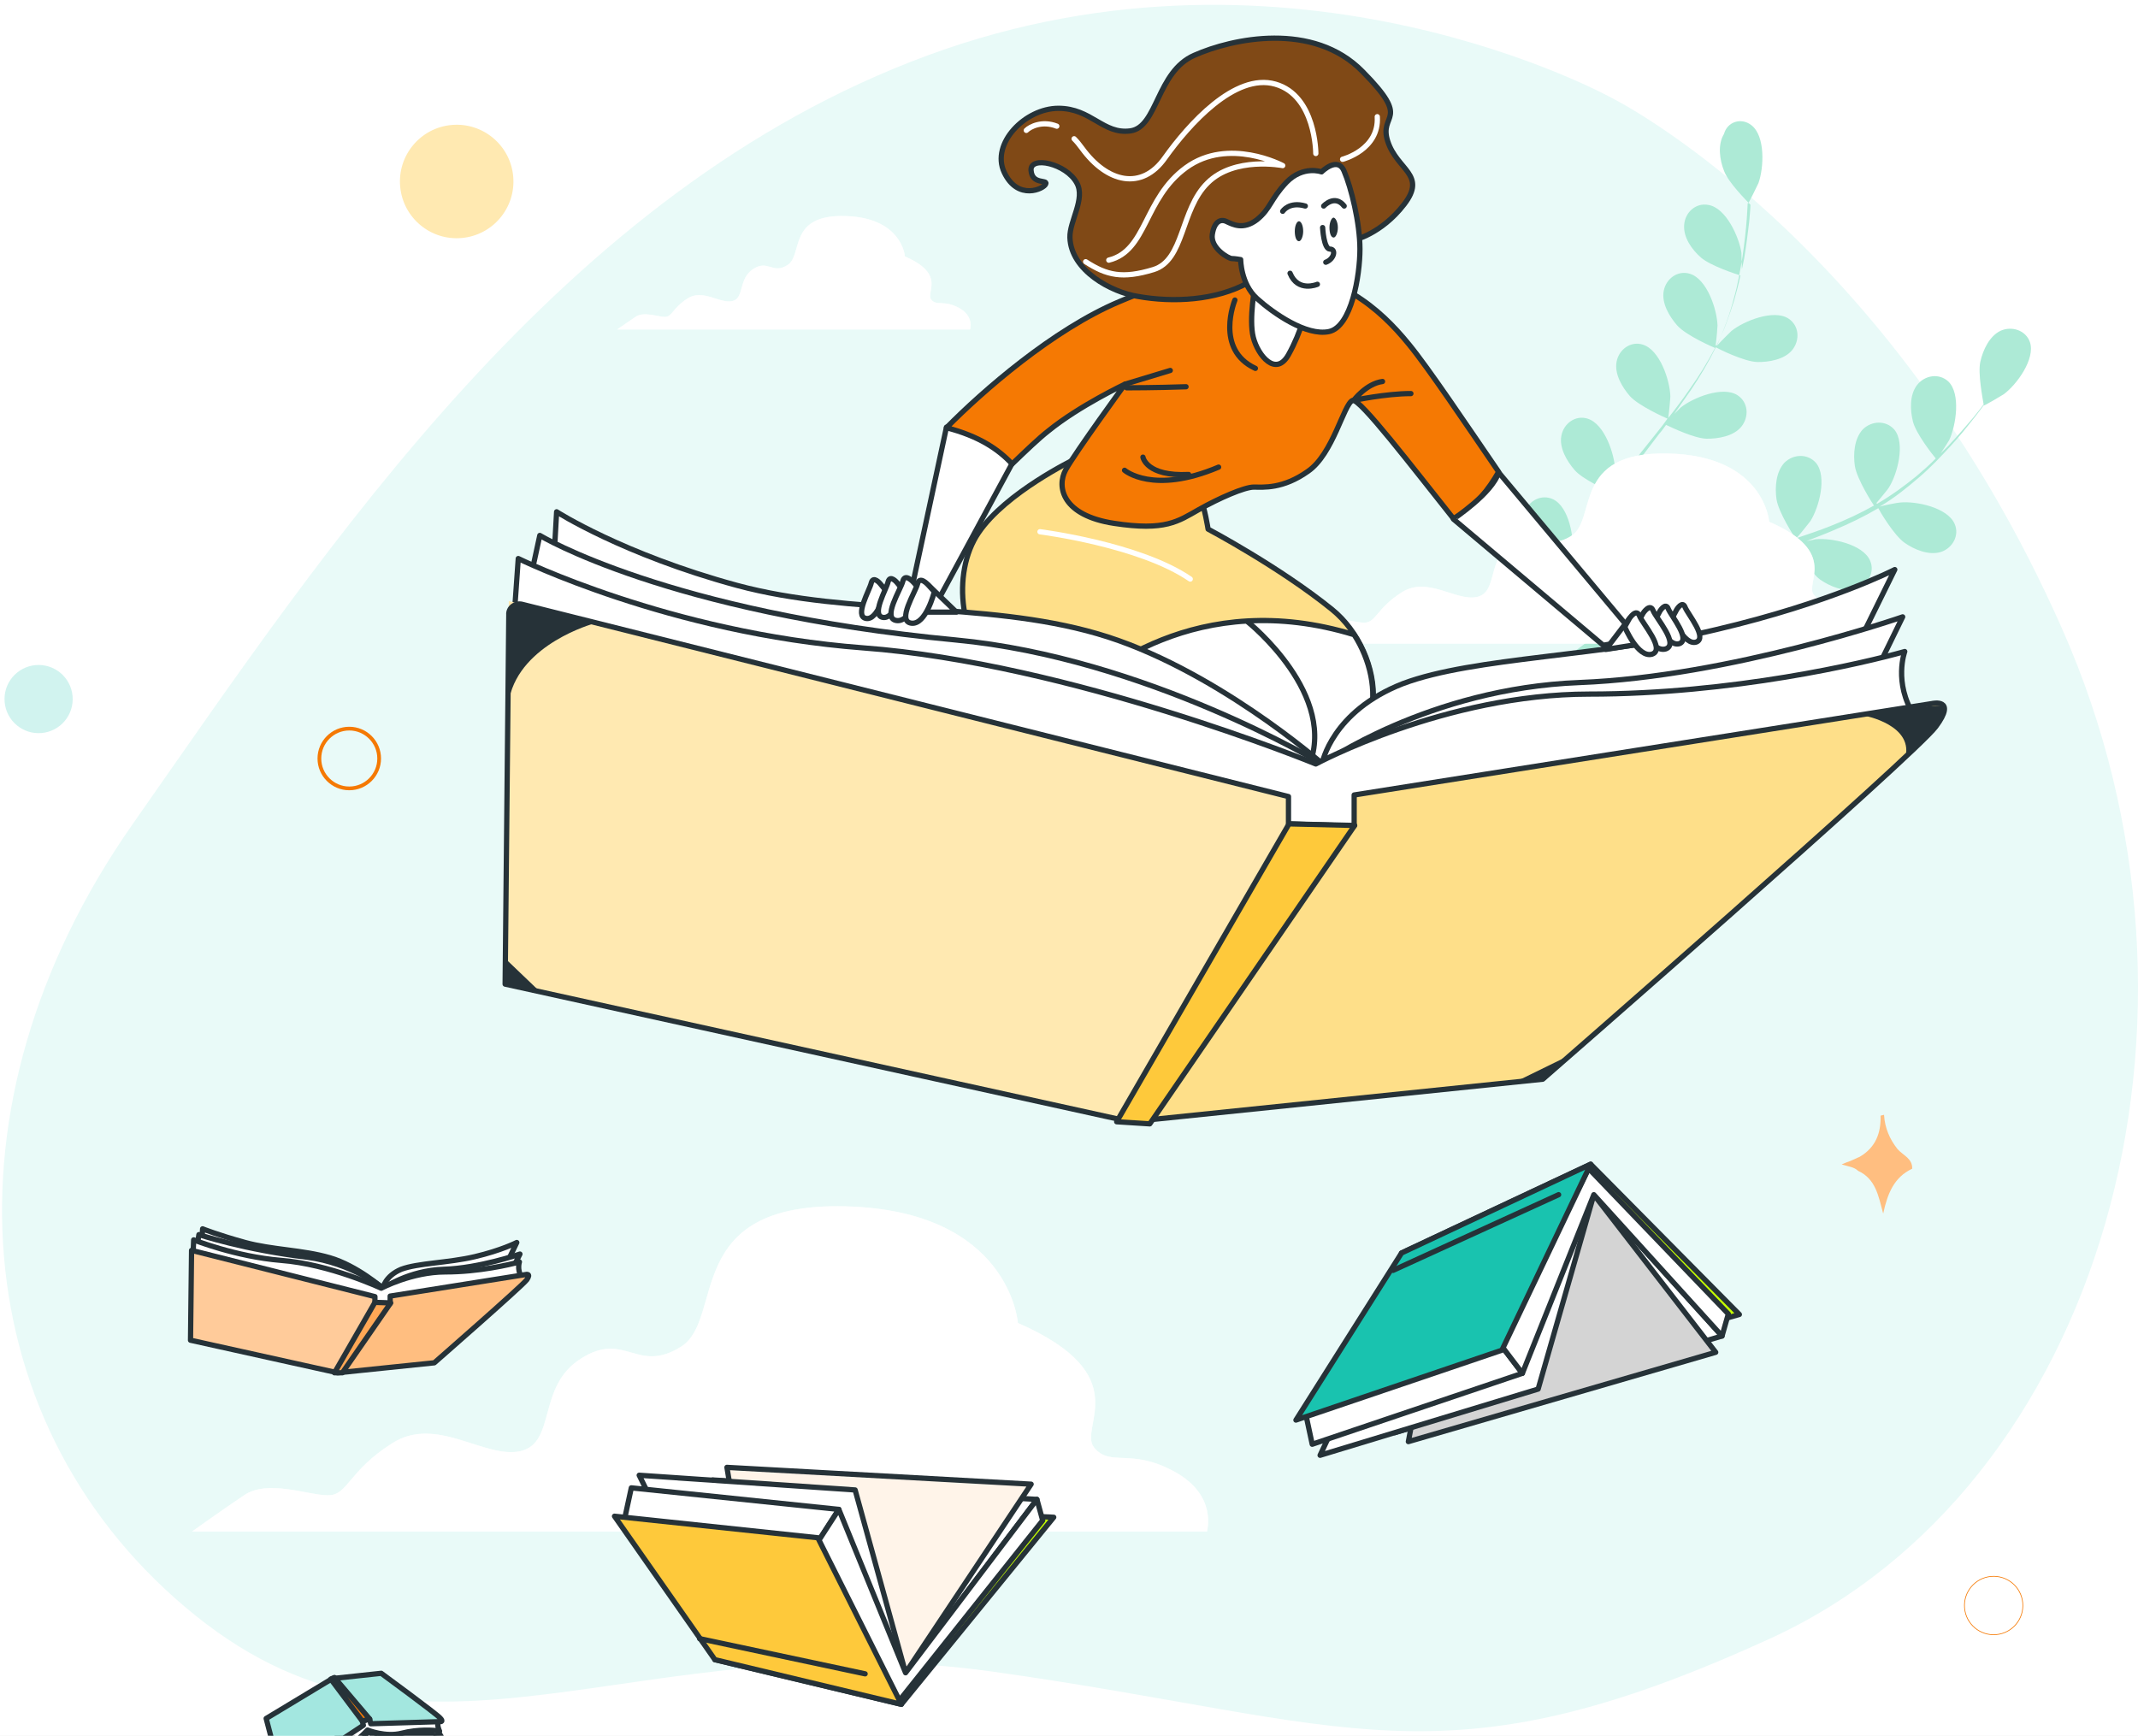 <svg xmlns="http://www.w3.org/2000/svg" width="303" height="246" fill="none" viewBox="0 0 303 246"><rect width="303" height="246" fill="#E5E5E5"/><g clip-path="url(#clip0)"><rect width="375" height="812" fill="#fff" transform="translate(-36 -183)"/><path fill="#D1F3EF" d="M283.319 153.873C269.482 171.39 254.372 182.51 249.559 178.72C244.746 174.919 252.065 157.643 265.893 140.116C279.73 122.599 299.653 115.27 299.653 115.27C299.653 115.27 297.156 136.356 283.319 153.873Z"/><path fill="#fff" d="M249.569 179.091C249.489 179.091 249.408 179.061 249.338 179.011C249.178 178.88 249.148 178.65 249.278 178.479L299.372 115.039C299.503 114.879 299.733 114.849 299.904 114.979C300.064 115.109 300.094 115.34 299.964 115.51L249.86 178.95C249.779 179.041 249.679 179.091 249.569 179.091Z"/><path fill="#fff" d="M282.577 137.279C282.407 137.279 282.246 137.159 282.216 136.988L279.89 126.38C279.85 126.179 279.97 125.979 280.171 125.929C280.381 125.879 280.572 126.009 280.622 126.209L282.948 136.818C282.988 137.018 282.868 137.219 282.667 137.269C282.637 137.279 282.607 137.279 282.577 137.279Z"/><path fill="#fff" d="M280.081 140.448C279.92 140.448 279.77 140.348 279.72 140.187L276.361 129.198C276.3 128.997 276.411 128.787 276.611 128.726C276.812 128.666 277.022 128.776 277.083 128.977L280.442 139.966C280.502 140.167 280.391 140.378 280.191 140.438C280.151 140.448 280.111 140.448 280.081 140.448Z"/><path fill="#fff" d="M284.773 152.349C284.743 152.349 284.713 152.349 284.683 152.339L273.012 149.271C272.811 149.221 272.691 149.01 272.741 148.809C272.791 148.609 272.992 148.489 273.202 148.539L284.873 151.607C285.074 151.657 285.194 151.868 285.144 152.068C285.094 152.239 284.934 152.349 284.773 152.349Z"/><path fill="#fff" d="M281.555 156.44C281.514 156.44 281.474 156.43 281.424 156.42L270.435 152.47C270.244 152.399 270.144 152.189 270.214 151.988C270.284 151.798 270.495 151.687 270.696 151.768L281.685 155.718C281.875 155.788 281.976 155.999 281.906 156.2C281.855 156.34 281.715 156.44 281.555 156.44Z"/><path fill="#fff" d="M261.461 164.021C261.31 164.021 261.16 163.921 261.11 163.77L257.039 152.229C256.969 152.039 257.069 151.818 257.27 151.748C257.47 151.678 257.681 151.778 257.751 151.979L261.822 163.519C261.892 163.71 261.792 163.931 261.591 164.001C261.551 164.011 261.501 164.021 261.461 164.021Z"/><path fill="#fff" d="M295.211 132.666C295.171 132.666 295.131 132.656 295.091 132.646L287.962 130.29C287.761 130.23 287.661 130.009 287.721 129.819C287.791 129.618 288.002 129.518 288.192 129.578L295.321 131.934C295.522 131.994 295.622 132.215 295.562 132.405C295.512 132.566 295.371 132.666 295.211 132.666Z"/><path fill="#E9FAF8" d="M228.59 13.97C228.59 13.97 183.402 -11.291 131.468 7.851C79.533 26.993 46.584 77.123 18.733 116.898C-9.117 156.751 -4.88 202.802 27.755 229.004C60.391 255.207 89.967 229.789 140.803 236.928C191.64 244.067 204.035 253.638 250.87 232.221C297.706 210.804 316.848 144.591 292.214 89.048C267.659 33.504 228.59 13.97 228.59 13.97Z"/><path fill="#ADEAD6" d="M248.2 17.735C250.222 19.284 249.973 23.817 249.214 25.939C249.144 26.119 247.78 28.904 247.744 28.821L247.684 28.797C247.666 29.551 247.589 30.281 247.548 31.094C247.429 32.637 247.241 34.36 246.958 36.323C246.64 38.203 246.31 40.285 245.695 42.395C245.139 44.527 244.356 46.71 243.347 48.942L243.324 49.002C243.821 48.436 245.279 47.001 245.386 46.904C247.108 45.503 251.373 43.781 253.465 45.15C255.003 46.166 255.104 48.209 254.016 49.581C252.928 50.953 250.707 51.33 249.058 51.309C247.144 51.253 243.447 49.395 243.17 49.218C242.148 51.307 240.945 53.326 239.623 55.297C238.832 56.44 238.04 57.582 237.273 58.665C237.723 58.218 238.15 57.832 238.174 57.772C239.895 56.371 244.16 54.649 246.252 56.019C247.791 57.034 247.892 59.077 246.804 60.449C245.715 61.821 243.495 62.198 241.845 62.176C240.135 62.131 236.99 60.627 236.114 60.217C235.807 60.65 235.5 61.083 235.133 61.492C233.584 63.514 232.035 65.535 230.606 67.603C230.121 68.313 229.637 69.022 229.13 69.791C229.557 69.405 229.901 69.056 229.924 68.996C231.646 67.594 235.911 65.873 238.002 67.242C239.541 68.257 239.642 70.3 238.554 71.672C237.466 73.044 235.245 73.422 233.595 73.4C231.969 73.318 229.04 71.968 228.044 71.51C227.537 72.28 227.113 73.012 226.688 73.745C226.418 74.262 226.087 74.754 225.877 75.294C225.606 75.811 225.395 76.35 225.125 76.867C224.667 77.863 224.186 78.919 223.788 79.938C223.507 80.658 223.25 81.318 222.932 81.954C223.416 81.245 224.445 79.849 224.551 79.753C225.546 78.621 227.651 77.3 229.595 76.745C229.725 76.589 229.915 76.456 230.105 76.323C231.483 75.271 233.553 75.457 234.534 77.014C235.832 79.179 233.99 83.367 232.498 85.065C232.392 85.162 231.324 86.127 230.66 86.766C231.124 86.463 231.587 86.161 232.051 85.858C232.978 85.252 233.966 84.67 234.953 84.088C235.477 83.809 235.94 83.506 236.464 83.227C236.987 82.947 237.511 82.668 238.095 82.412C239.369 81.803 240.703 81.218 242.013 80.693C241.504 79.872 239.674 76.947 239.433 75.263C239.192 73.58 239.341 71.427 240.549 70.102C241.794 68.86 243.837 68.759 245.032 70.123C246.627 72.059 245.468 76.444 244.229 78.379C244.183 78.499 243.141 79.751 242.597 80.437C243.407 80.131 244.218 79.826 245.028 79.52C247.436 78.663 249.82 77.865 252.264 77.092C252.991 76.823 253.778 76.577 254.481 76.368C254.312 76.094 252.059 72.658 251.768 70.748C251.527 69.064 251.676 66.911 252.884 65.586C254.129 64.344 256.172 64.243 257.367 65.608C258.962 67.543 257.803 71.928 256.564 73.864C256.434 74.02 255.039 75.825 254.588 76.271C256.186 75.72 257.843 75.192 259.404 74.557C261.608 73.689 263.632 72.752 265.583 71.647C265.487 71.541 263.161 67.938 262.87 66.028C262.629 64.344 262.778 62.191 263.986 60.866C265.231 59.624 267.274 59.523 268.469 60.888C270.064 62.823 268.905 67.208 267.666 69.143C267.62 69.263 266.448 70.672 265.927 71.298C265.964 71.381 265.987 71.321 266.024 71.405C268.082 70.204 269.923 68.849 271.645 67.448C272.582 66.639 273.52 65.83 274.338 64.974C273.818 64.357 271.559 61.471 271.114 59.777C270.706 58.167 270.592 55.98 271.703 54.548C272.792 53.176 274.785 52.849 276.11 54.057C277.918 55.799 277.203 60.288 276.264 62.34C276.217 62.46 275.533 63.506 275.025 64.275C275.392 63.866 275.796 63.539 276.163 63.13C277.455 61.768 278.603 60.419 279.621 59.227C280.165 58.541 280.686 57.915 281.123 57.326C280.984 56.442 280.285 52.922 280.654 51.269C281.022 49.616 281.938 47.624 283.545 46.869C285.129 46.174 287.095 46.803 287.683 48.484C288.481 50.868 285.81 54.525 283.968 55.879C283.778 56.012 281.173 57.553 281.136 57.469L281.16 57.409C280.722 57.999 280.285 58.588 279.741 59.274C278.783 60.49 277.695 61.862 276.38 63.283C275.065 64.705 273.643 66.224 271.981 67.648C270.32 69.073 268.491 70.571 266.433 71.772L266.35 71.808C267.053 71.599 269.071 71.212 269.274 71.222C271.507 70.988 275.986 71.906 277.01 74.241C277.742 75.908 276.693 77.71 275.036 78.238C273.318 78.743 271.303 77.887 269.944 76.942C268.368 75.844 266.306 72.275 266.196 72.025C264.222 73.189 262.09 74.223 259.863 75.151C258.612 75.699 257.325 76.164 256.014 76.689C256.611 76.577 257.208 76.464 257.291 76.428C259.525 76.194 264.004 77.112 265.028 79.447C265.759 81.114 264.71 82.916 263.053 83.444C261.336 83.949 259.32 83.093 257.961 82.148C256.566 81.12 254.759 78.135 254.31 77.337C253.834 77.497 253.333 77.716 252.796 77.852C250.389 78.71 247.981 79.567 245.634 80.447C244.823 80.753 243.989 81.119 243.239 81.448C243.776 81.312 244.289 81.236 244.349 81.259C246.583 81.025 251.062 81.944 252.086 84.278C252.817 85.945 251.768 87.748 250.111 88.276C248.394 88.78 246.378 87.925 245.019 86.98C243.66 86.035 241.987 83.24 241.441 82.336C240.608 82.701 239.834 83.09 239.06 83.48C238.537 83.759 238.036 83.978 237.489 84.318C236.966 84.597 236.502 84.9 235.978 85.179C235.051 85.785 234.064 86.367 233.196 86.996C232.542 87.432 231.972 87.831 231.401 88.23C232.212 87.925 233.832 87.313 233.976 87.3C236.183 86.779 240.739 86.968 242.037 89.133C243.018 90.691 242.269 92.61 240.662 93.365C239.054 94.119 236.922 93.564 235.409 92.835C233.74 91.976 231.264 88.937 230.938 88.533C229.987 89.199 229.013 89.924 228.145 90.553C226.624 91.618 225.306 92.693 224.035 93.648L222.89 92.51C224.161 91.555 225.622 90.467 227.25 89.306C228.224 88.58 229.319 87.901 230.436 87.163C230.266 86.889 229.535 85.222 229.067 83.588C227.167 83.676 223.655 82.582 223.152 82.454C222.707 83.594 222.286 84.673 221.888 85.693C221.279 87.252 220.754 88.775 220.299 90.117L219.034 88.933C219.479 87.793 219.91 86.51 220.485 85.214C220.93 84.075 221.398 82.876 221.949 81.639C221.553 81.416 218.176 79.269 217.194 77.711C216.286 76.32 215.491 74.282 216.087 72.579C216.659 70.937 218.48 69.989 220.112 70.764C222.381 71.857 223.136 76.298 222.856 78.607C222.809 78.727 222.474 80.117 222.243 81.063C222.431 80.583 222.701 80.067 222.888 79.587C223.346 78.591 223.804 77.595 224.309 76.479C224.579 75.963 224.85 75.446 225.12 74.93C225.391 74.414 225.722 73.921 226.016 73.344C226.71 72.095 227.502 70.953 228.316 69.751C227.44 69.34 224.272 67.896 223.174 66.638C222.075 65.38 220.947 63.489 221.279 61.752C221.611 60.016 223.263 58.795 224.989 59.33C227.398 60.063 228.833 64.355 228.9 66.661C228.913 66.805 228.771 68.408 228.684 69.341C229.168 68.632 229.652 67.922 230.196 67.236C231.685 65.191 233.294 63.193 234.903 61.195C235.424 60.569 235.861 59.98 236.322 59.33C236.022 59.213 232.254 57.535 230.999 56.147C229.9 54.889 228.773 52.998 229.105 51.262C229.437 49.526 231.088 48.304 232.814 48.84C235.223 49.572 236.658 53.864 236.725 56.171C236.739 56.314 236.519 58.647 236.429 59.234C237.517 57.861 238.522 56.526 239.49 55.107C240.849 53.219 242.028 51.26 243.063 49.315C242.943 49.268 238.972 47.58 237.681 46.109C236.582 44.851 235.454 42.959 235.786 41.223C236.118 39.487 237.77 38.266 239.496 38.801C241.905 39.534 243.34 43.825 243.407 46.132C243.42 46.275 243.268 48.082 243.144 48.932C243.204 48.955 243.204 48.955 243.264 48.978C244.37 46.853 245.092 44.647 245.768 42.562C246.116 41.315 246.417 40.189 246.659 39.039C245.916 38.818 242.427 37.664 241.078 36.516C239.79 35.391 238.532 33.657 238.684 31.85C238.813 30.104 240.331 28.692 242.127 29.047C244.653 29.48 246.482 33.649 246.799 35.846C246.812 35.989 246.811 37.233 246.866 38.153C246.994 37.65 247.084 37.063 247.188 36.62C247.507 34.74 247.696 33.017 247.897 31.438C247.962 30.564 248.063 29.774 248.08 29.021C247.441 28.357 244.957 25.868 244.346 24.247C243.711 22.686 243.394 20.489 244.325 18.987C244.801 17.238 246.768 16.623 248.2 17.735Z"/><path fill="#fff" d="M263.765 86.309C260.117 84.299 258.404 86.011 257.064 84.299C255.724 82.661 260.713 78.268 250.735 73.949C250.735 73.949 250.065 64.567 236.365 64.269C222.664 63.972 226.387 73.651 222.664 75.959C219.016 78.268 217.973 74.619 214.325 76.927C210.676 79.236 212.314 83.927 209.336 84.597C206.358 85.267 202.337 81.618 198.689 83.927C195.04 86.235 195.04 88.245 193.327 88.245C191.689 88.245 188.339 86.905 186.328 88.245C184.318 89.585 182.01 91.223 182.01 91.223H266.446C266.446 91.298 267.414 88.32 263.765 86.309Z"/><path fill="#fff" d="M263.765 86.309C260.117 84.299 258.404 86.011 257.064 84.299C255.724 82.661 260.713 78.268 250.735 73.949C250.735 73.949 250.065 64.567 236.365 64.269C222.664 63.972 226.387 73.651 222.664 75.959C219.016 78.268 217.973 74.619 214.325 76.927C210.676 79.236 212.314 83.927 209.336 84.597C206.358 85.267 202.337 81.618 198.689 83.927C195.04 86.235 195.04 88.245 193.327 88.245C191.689 88.245 188.339 86.905 186.328 88.245C184.318 89.585 182.01 91.223 182.01 91.223H266.446C266.446 91.298 267.414 88.32 263.765 86.309Z" opacity=".5"/><path fill="#fff" d="M135.92 43.644C133.761 42.453 132.718 43.421 131.974 42.453C131.154 41.485 134.133 38.879 128.251 36.347C128.251 36.347 127.878 30.837 119.762 30.614C111.646 30.39 113.806 36.124 111.646 37.538C109.487 38.953 108.891 36.719 106.732 38.134C104.573 39.549 105.541 42.304 103.754 42.676C101.967 43.048 99.584 40.889 97.425 42.304C95.265 43.718 95.265 44.91 94.223 44.91C93.255 44.91 91.245 44.091 90.053 44.91C88.862 45.729 87.447 46.697 87.447 46.697H137.483C137.483 46.622 138.079 44.835 135.92 43.644Z"/><path fill="#fff" d="M135.92 43.644C133.761 42.453 132.718 43.421 131.974 42.453C131.154 41.485 134.133 38.879 128.251 36.347C128.251 36.347 127.878 30.837 119.762 30.614C111.646 30.39 113.806 36.124 111.646 37.538C109.487 38.953 108.891 36.719 106.732 38.134C104.573 39.549 105.541 42.304 103.754 42.676C101.967 43.048 99.584 40.889 97.425 42.304C95.265 43.718 95.265 44.91 94.223 44.91C93.255 44.91 91.245 44.091 90.053 44.91C88.862 45.729 87.447 46.697 87.447 46.697H137.483C137.483 46.622 138.079 44.835 135.92 43.644Z" opacity=".5"/><path fill="#fff" d="M166.448 208.569C160.194 205.144 157.364 207.974 155.056 205.144C152.748 202.315 161.31 194.944 144.259 187.498C144.259 187.498 143.143 171.564 119.837 170.968C96.531 170.372 102.786 186.902 96.531 190.848C90.277 194.795 88.564 188.54 82.31 192.561C76.055 196.507 78.885 204.474 73.747 205.666C68.609 206.782 61.834 200.528 55.579 204.549C49.325 208.495 49.325 211.92 46.495 211.92C43.666 211.92 37.932 209.612 34.582 211.92C31.157 214.228 27.21 217.058 27.21 217.058H171.064C170.99 217.132 172.703 211.995 166.448 208.569Z"/><path fill="#fff" d="M166.448 208.569C160.194 205.144 157.364 207.974 155.056 205.144C152.748 202.315 161.31 194.944 144.259 187.498C144.259 187.498 143.143 171.564 119.837 170.968C96.531 170.372 102.786 186.902 96.531 190.848C90.277 194.795 88.564 188.54 82.31 192.561C76.055 196.507 78.885 204.474 73.747 205.666C68.609 206.782 61.834 200.528 55.579 204.549C49.325 208.495 49.325 211.92 46.495 211.92C43.666 211.92 37.932 209.612 34.582 211.92C31.157 214.228 27.21 217.058 27.21 217.058H171.064C170.99 217.132 172.703 211.995 166.448 208.569Z" opacity=".5"/><path fill="#fff" stroke="#263238" stroke-linecap="round" stroke-linejoin="round" stroke-miterlimit="10" stroke-width=".745" d="M54.252 182.572C54.252 182.572 50.603 179.37 46.732 178.253C42.934 177.137 38.541 177.137 34.744 176.094C30.946 175.052 28.713 174.158 28.713 174.158L28.489 177.583L54.029 184.508L71.526 179.668L73.239 176.094C73.239 176.094 71.08 177.211 67.282 178.105C63.485 178.998 59.241 178.998 56.858 179.892C54.55 180.859 54.252 182.572 54.252 182.572Z"/><path fill="#fff" stroke="#263238" stroke-linecap="round" stroke-linejoin="round" stroke-miterlimit="10" stroke-width=".745" d="M28.191 174.978C28.191 174.978 34.669 177.137 43.53 178.179C49.859 178.998 54.326 182.572 54.326 182.572C54.326 182.572 57.9 180.041 62.889 179.892C67.878 179.743 73.686 177.733 73.686 177.733L72.569 179.966L53.805 183.615L27.894 176.839L28.191 174.978Z"/><path fill="#fff" stroke="#263238" stroke-linecap="round" stroke-linejoin="round" stroke-miterlimit="10" stroke-width=".745" d="M27.447 175.722C27.447 175.722 33.404 178.104 39.807 178.626C46.732 179.147 54.029 182.572 54.029 182.572C54.029 182.572 58.347 180.264 63.112 180.264C67.878 180.264 72.271 179.221 73.611 178.849C73.611 178.849 73.239 179.891 73.909 181.008L53.88 185.252L27.372 177.509L27.447 175.722Z"/><path fill="#FFBE80" d="M27.149 177.211L53.135 183.763V184.657L55.294 184.731V183.689L74.505 180.636C74.505 180.636 75.324 180.413 74.653 181.381C73.909 182.349 61.549 193.145 61.549 193.145L47.848 194.56L27 189.943L27.149 177.211Z"/><path fill="#FFE9D5" d="M53.135 184.582V183.689L27.149 177.211L27 189.943L47.848 194.56L48.221 194.485L53.731 184.582H53.135Z" opacity=".3"/><path stroke="#263238" stroke-linecap="round" stroke-linejoin="round" stroke-miterlimit="10" stroke-width=".745" d="M27.149 177.211L53.135 183.763V184.657L55.294 184.731V183.689L74.505 180.636C74.505 180.636 75.324 180.413 74.653 181.381C73.909 182.349 61.549 193.145 61.549 193.145L47.848 194.56L27 189.943L27.149 177.211Z"/><path fill="#FFA856" stroke="#263238" stroke-linecap="round" stroke-linejoin="round" stroke-miterlimit="10" stroke-width=".745" d="M53.135 184.582L47.402 194.559H48.519L55.369 184.656L53.135 184.582Z"/><path fill="#fff" stroke="#263238" stroke-linecap="round" stroke-linejoin="round" stroke-miterlimit="10" stroke-width=".745" d="M52.242 245.118C52.242 245.118 50.976 247.724 49.338 248.915C47.7 250.106 45.54 250.702 43.828 251.819C42.115 253.01 41.222 253.829 41.222 253.829L40.551 251.521L51.869 243.777L61.177 244.894L62.591 247.054C62.591 247.054 61.4 246.607 59.389 246.458C57.379 246.309 55.294 246.83 53.954 246.532C52.688 246.309 52.242 245.118 52.242 245.118Z"/><path fill="#fff" stroke="#263238" stroke-linecap="round" stroke-linejoin="round" stroke-miterlimit="10" stroke-width=".745" d="M40.775 253.457C40.775 253.457 43.604 251.223 47.699 249.436C50.678 248.17 52.241 245.192 52.241 245.192C52.241 245.192 54.401 246.457 56.858 245.936C59.315 245.489 62.517 246.085 62.517 246.085L61.623 244.67L51.794 244.521L40.253 252.265L40.775 253.457Z"/><path fill="#fff" stroke="#263238" stroke-linecap="round" stroke-linejoin="round" stroke-miterlimit="10" stroke-width=".745" d="M40.328 253.01C40.328 253.01 42.785 250.702 45.838 249.585C49.114 248.394 52.092 245.192 52.092 245.192C52.092 245.192 54.624 246.235 56.932 245.639C59.24 245.043 61.549 245.192 62.293 245.341C62.293 245.341 61.921 244.671 62.07 243.852L51.571 243.405L39.881 251.894L40.328 253.01Z"/><path fill="#A3E7DF" d="M39.956 252.117L51.497 244.522L51.348 243.926L52.391 243.628L52.539 244.298L62.442 244.001C62.442 244.001 62.889 244.001 62.368 243.479C61.847 242.884 54.029 237.15 54.029 237.15L47.104 237.895L37.722 243.554L39.956 252.117Z"/><path fill="#A3E7DF" d="M51.348 243.926L51.497 244.521L39.956 252.116L37.722 243.479L47.104 237.895H47.327L51.646 243.851L51.348 243.926Z" opacity=".3"/><path stroke="#263238" stroke-linecap="round" stroke-linejoin="round" stroke-miterlimit="10" stroke-width=".745" d="M39.956 252.117L51.497 244.522L51.348 243.926L52.391 243.628L52.539 244.298L62.442 244.001C62.442 244.001 62.889 244.001 62.368 243.479C61.847 242.884 54.029 237.15 54.029 237.15L47.104 237.895L37.722 243.554L39.956 252.117Z"/><path fill="#F57903" stroke="#263238" stroke-linecap="round" stroke-linejoin="round" stroke-miterlimit="10" stroke-width=".745" d="M51.348 243.926L46.88 237.969L47.402 237.746L52.39 243.628L51.348 243.926Z"/><path fill="#C6FF00" stroke="#263238" stroke-linecap="round" stroke-linejoin="round" stroke-miterlimit="10" stroke-width=".745" d="M225.432 165L246.504 186.295L201.605 198.953L198.627 177.584L225.432 165Z"/><path fill="#fff" stroke="#263238" stroke-linecap="round" stroke-linejoin="round" stroke-miterlimit="10" stroke-width=".745" d="M244.047 189.348L197.659 203.048L201.382 178.477L224.836 168.053L244.047 189.348Z"/><path fill="#fff" d="M225.879 169.318L243.153 191.656L199.595 204.314L204.658 177.509L225.879 169.318Z"/><path fill="#000" d="M225.879 169.318L243.153 191.656L199.595 204.314L204.658 177.509L225.879 169.318Z" opacity=".17"/><path stroke="#263238" stroke-linecap="round" stroke-linejoin="round" stroke-miterlimit="10" stroke-width=".745" d="M225.879 169.318L243.153 191.656L199.595 204.314L204.658 177.509L225.879 169.318Z"/><path fill="#fff" stroke="#263238" stroke-linecap="round" stroke-linejoin="round" stroke-miterlimit="10" stroke-width=".745" d="M225.879 169.318L217.986 196.868L187.086 206.25L198.925 180.934L225.879 169.318Z"/><path fill="#fff" stroke="#263238" stroke-linecap="round" stroke-linejoin="round" stroke-miterlimit="10" stroke-width=".745" d="M215.752 194.635L185.969 204.687L185.075 200.517L212.7 190.614L215.752 194.635Z"/><path fill="#fff" stroke="#263238" stroke-linecap="round" stroke-linejoin="round" stroke-miterlimit="10" stroke-width=".745" d="M225.134 165.596L244.94 186.221L244.047 189.348L225.879 169.319L215.753 194.635L212.7 190.614L225.134 165.596Z"/><path fill="#1AC3AF" d="M225.432 165L212.849 191.358L183.661 201.261L198.627 177.584L225.432 165Z"/><path fill="#1AC3AF" d="M225.432 165L212.849 191.358L183.661 201.261L198.627 177.584L225.432 165Z" opacity=".3"/><path stroke="#263238" stroke-linecap="round" stroke-linejoin="round" stroke-miterlimit="10" stroke-width=".745" d="M225.432 165L212.849 191.358L183.661 201.261L198.627 177.584L225.432 165Z"/><path stroke="#263238" stroke-linecap="round" stroke-linejoin="round" stroke-miterlimit="10" stroke-width=".745" d="M197.436 180.04L220.89 169.318"/><path fill="#C6FF00" stroke="#263238" stroke-linecap="round" stroke-linejoin="round" stroke-miterlimit="10" stroke-width=".745" d="M127.743 241.543L149.336 215.036L104.884 212.951L101.31 235.214L127.743 241.543Z"/><path fill="#fff" stroke="#263238" stroke-linecap="round" stroke-linejoin="round" stroke-miterlimit="10" stroke-width=".745" d="M146.953 212.505L101.012 209.75L104.139 233.651L127.221 238.64L146.953 212.505Z"/><path fill="#fff" d="M128.338 237.076L146.134 210.346L103.022 207.963L107.341 233.875L128.338 237.076Z"/><path fill="#FFBE80" d="M128.338 237.076L146.134 210.346L103.022 207.963L107.341 233.875L128.338 237.076Z" opacity=".17"/><path stroke="#263238" stroke-linecap="round" stroke-linejoin="round" stroke-miterlimit="10" stroke-width=".745" d="M128.338 237.076L146.134 210.346L103.022 207.963L107.341 233.875L128.338 237.076Z"/><path fill="#fff" stroke="#263238" stroke-linecap="round" stroke-linejoin="round" stroke-miterlimit="10" stroke-width=".745" d="M128.338 237.077L121.19 211.165L90.588 209.08L101.756 231.79L128.338 237.077Z"/><path fill="#fff" stroke="#263238" stroke-linecap="round" stroke-linejoin="round" stroke-miterlimit="10" stroke-width=".745" d="M118.882 213.92L89.471 210.867L88.503 215.335L115.755 218.76L118.882 213.92Z"/><path fill="#fff" stroke="#263238" stroke-linecap="round" stroke-linejoin="round" stroke-miterlimit="10" stroke-width=".745" d="M127.445 241.023L147.772 215.483L146.953 212.505L128.338 237.076L118.882 213.92L115.755 218.759L127.445 241.023Z"/><path fill="#FEC93B" d="M127.743 241.544L115.904 217.94L87.088 214.888L101.31 235.215L127.743 241.544Z"/><path stroke="#263238" stroke-linecap="round" stroke-linejoin="round" stroke-miterlimit="10" stroke-width=".745" d="M127.743 241.544L115.904 217.94L87.088 214.888L101.31 235.215L127.743 241.544Z"/><path stroke="#263238" stroke-linecap="round" stroke-linejoin="round" stroke-miterlimit="10" stroke-width=".745" d="M99.15 232.236L122.605 237.225"/><path fill="#FEDF89" stroke="#263238" stroke-linecap="round" stroke-linejoin="round" stroke-miterlimit="10" stroke-width=".745" d="M152.301 65.088C152.301 65.088 142.547 69.779 138.675 75.512C134.803 81.171 135.92 91.744 141.951 95.169C147.982 98.594 168.905 111.103 183.722 109.316C198.54 107.529 196.231 92.414 188.786 86.383C181.34 80.352 171.213 74.991 171.213 74.991C171.213 74.991 170.692 71.715 170.096 70.598C169.352 69.481 161.906 62.184 152.301 65.088Z"/><path fill="#fff" stroke="#263238" stroke-linecap="round" stroke-linejoin="round" stroke-miterlimit="10" stroke-width=".745" d="M191.913 89.957C169.799 83.181 155.205 95.318 150.588 99.934C159.747 104.7 173.224 110.507 183.648 109.241C196.008 107.827 196.455 97.03 191.913 89.957Z"/><path stroke="#263238" stroke-linecap="round" stroke-linejoin="round" stroke-miterlimit="10" stroke-width=".745" d="M176.872 88.17C176.872 88.17 189.902 98.594 185.36 108.944"/><path fill="#fff" stroke="#263238" stroke-linecap="round" stroke-linejoin="round" stroke-miterlimit="10" stroke-width=".745" d="M134.133 60.546L128.921 84.82H133.091L143.44 65.684C143.44 65.758 141.43 59.578 134.133 60.546Z"/><path fill="#F57903" stroke="#263238" stroke-linecap="round" stroke-linejoin="round" stroke-miterlimit="10" stroke-width=".745" d="M199.657 48.781C195.412 43.569 189.754 38.73 179.404 37.91C179.404 37.91 170.618 37.613 158.63 42.75C149.248 46.697 139.271 55.408 134.133 60.62C138.749 61.812 141.504 63.673 143.44 65.758C145.451 63.822 147.238 62.109 148.578 61.067C152.971 57.493 159.449 54.44 159.449 54.44C159.449 54.44 152.45 64.045 151.035 66.577C149.695 69.034 150.588 73.055 157.885 74.172C165.182 75.289 166.969 73.874 169.873 72.236C172.777 70.598 176.351 69.034 177.691 69.034C179.032 69.034 181.787 69.332 185.361 66.8C188.935 64.343 190.424 57.27 191.69 56.748C192.658 56.376 200.178 66.205 205.986 73.502C206.135 73.427 206.283 73.353 206.507 73.204C209.038 71.864 211.049 69.257 212.389 66.875C207.698 60.025 202.412 52.132 199.657 48.781Z"/><path stroke="#263238" stroke-linecap="round" stroke-linejoin="round" stroke-miterlimit="10" stroke-width=".745" d="M175.011 42.527C175.011 42.527 172.107 49.526 177.915 52.207"/><path stroke="#263238" stroke-linecap="round" stroke-linejoin="round" stroke-miterlimit="10" stroke-width=".745" d="M159.449 54.44L165.852 52.504"/><path stroke="#263238" stroke-linecap="round" stroke-linejoin="round" stroke-miterlimit="10" stroke-width=".745" d="M159.374 66.651C159.374 66.651 163.395 70.15 172.702 66.204"/><path stroke="#263238" stroke-linecap="round" stroke-linejoin="round" stroke-miterlimit="10" stroke-width=".745" d="M195.933 54.067C193.625 54.365 191.838 56.748 191.838 56.748C191.838 56.748 196.38 55.78 199.954 55.78"/><path stroke="#263238" stroke-linecap="round" stroke-linejoin="round" stroke-miterlimit="10" stroke-width=".745" d="M159.672 54.961C159.672 54.961 163.991 54.961 168.086 54.812"/><path stroke="#263238" stroke-linecap="round" stroke-linejoin="round" stroke-miterlimit="10" stroke-width=".745" d="M161.98 64.79C161.98 64.79 162.427 67.545 168.458 67.247"/><path fill="#fff" stroke="#263238" stroke-linecap="round" stroke-linejoin="round" stroke-miterlimit="10" stroke-width=".745" d="M177.915 40.219C177.915 40.219 176.947 45.207 177.617 47.813C178.287 50.419 180.819 53.472 182.606 50.271C184.393 47.069 185.361 43.495 185.361 41.857C185.361 40.219 179.18 37.091 177.915 40.219Z"/><path fill="#804916" stroke="#263238" stroke-linecap="round" stroke-linejoin="round" stroke-miterlimit="10" stroke-width=".745" d="M191.838 34.039C191.838 34.039 195.71 33.22 198.986 28.976C202.262 24.731 198.018 24.136 196.678 20.041C195.338 15.945 200.178 17.285 193.104 10.137C186.105 2.989 174.638 5.447 169.277 7.829C163.916 10.137 164.065 18.03 160.193 18.551C156.321 19.073 154.683 15.35 149.992 15.35C145.302 15.35 140.387 20.338 142.323 24.434C144.259 28.529 147.982 26.742 148.205 26.072C148.503 25.401 146.27 26.221 146.121 24.136C145.972 22.051 151.109 23.168 152.599 25.923C153.864 28.157 151.556 31.358 151.631 33.666C151.779 38.357 157.513 41.41 161.236 42.006C166.224 42.899 172.33 42.602 176.872 40.07C182.456 37.017 179.85 30.688 183.946 29.05C188.041 27.412 190.126 29.869 190.126 29.869L191.838 34.039Z"/><path fill="#804916" d="M149.769 17.881C147.684 17.062 145.972 17.956 145.45 18.477L149.769 17.881Z"/><path stroke="#fff" stroke-linecap="round" stroke-linejoin="round" stroke-miterlimit="10" stroke-width=".745" d="M149.769 17.881C147.684 17.062 145.972 17.956 145.45 18.477"/><path fill="#804916" d="M186.477 21.753C186.477 21.753 186.477 13.562 180.744 11.924C175.011 10.286 168.458 17.658 165.108 22.349C161.831 27.04 156.917 25.923 153.343 21.008C152.971 20.487 152.599 20.04 152.226 19.668"/><path stroke="#fff" stroke-linecap="round" stroke-linejoin="round" stroke-miterlimit="10" stroke-width=".745" d="M186.477 21.753C186.477 21.753 186.477 13.562 180.744 11.924C175.011 10.286 168.458 17.658 165.108 22.349C161.831 27.04 156.917 25.923 153.343 21.008C152.971 20.487 152.599 20.04 152.226 19.668"/><path fill="#804916" d="M153.864 37.091C156.843 39.027 159.076 39.548 163.47 38.208C167.863 36.868 167.267 29.72 171.139 25.923C174.936 22.125 181.786 23.465 181.786 23.465C181.786 23.465 174.117 19.37 168.086 23.763C162.055 28.156 162.576 35.528 157.141 36.868"/><path stroke="#fff" stroke-linecap="round" stroke-linejoin="round" stroke-miterlimit="10" stroke-width=".745" d="M153.864 37.091C156.843 39.027 159.076 39.548 163.47 38.208C167.863 36.868 167.267 29.72 171.139 25.923C174.936 22.125 181.786 23.465 181.786 23.465C181.786 23.465 174.117 19.37 168.086 23.763C162.055 28.156 162.576 35.528 157.141 36.868"/><path fill="#804916" d="M190.275 22.572C190.275 22.572 195.487 21.232 195.189 16.541L190.275 22.572Z"/><path stroke="#fff" stroke-linecap="round" stroke-linejoin="round" stroke-miterlimit="10" stroke-width=".745" d="M190.275 22.572C190.275 22.572 195.487 21.232 195.189 16.541"/><path stroke="#fff" stroke-linecap="round" stroke-linejoin="round" stroke-miterlimit="10" stroke-width=".745" d="M147.386 75.363C147.386 75.363 161.534 77.15 168.682 82.065"/><path fill="#fff" stroke="#263238" stroke-linecap="round" stroke-linejoin="round" stroke-miterlimit="10" stroke-width=".745" d="M187.296 24.359C187.296 24.359 184.69 23.391 182.308 25.848C179.999 28.305 180.074 29.571 178.138 31.135C176.202 32.624 174.713 31.805 173.894 31.432C173.075 30.986 172.107 31.284 171.809 33.219C171.511 35.155 174.117 36.645 174.564 36.645C175.011 36.645 175.83 36.793 175.83 36.793C175.83 36.793 175.83 40.218 178.138 42.303C180.446 44.388 185.137 47.664 188.339 46.994C191.54 46.324 192.732 39.027 192.732 35.304C192.732 31.581 191.466 26.518 190.498 24.284C189.605 22.051 187.296 24.359 187.296 24.359Z"/><path fill="#263238" d="M184.69 32.773C184.69 33.518 184.392 34.188 184.094 34.188C183.722 34.188 183.499 33.592 183.499 32.773C183.499 31.954 183.797 31.358 184.094 31.358C184.392 31.358 184.69 31.954 184.69 32.773Z"/><path fill="#263238" d="M189.604 32.252C189.604 32.996 189.306 33.666 189.009 33.666C188.636 33.666 188.413 33.071 188.413 32.252C188.413 31.507 188.711 30.837 189.009 30.837C189.306 30.911 189.604 31.507 189.604 32.252Z"/><path stroke="#263238" stroke-linecap="round" stroke-linejoin="round" stroke-miterlimit="10" stroke-width=".745" d="M181.786 29.943C181.786 29.943 182.68 28.529 184.988 29.199"/><path stroke="#263238" stroke-linecap="round" stroke-linejoin="round" stroke-miterlimit="10" stroke-width=".745" d="M187.594 29.199C187.594 29.199 189.158 27.486 190.498 29.199"/><path stroke="#263238" stroke-linecap="round" stroke-linejoin="round" stroke-miterlimit="10" stroke-width=".745" d="M187.445 32.251C187.445 32.251 187.594 35.304 188.488 35.304C189.381 35.304 189.083 36.718 187.892 37.165"/><path stroke="#263238" stroke-linecap="round" stroke-linejoin="round" stroke-miterlimit="10" stroke-width=".745" d="M186.7 40.293C186.7 40.293 183.945 41.484 182.829 38.73"/><path fill="#fff" stroke="#263238" stroke-linecap="round" stroke-linejoin="round" stroke-miterlimit="10" stroke-width=".745" d="M187.371 108.2C187.371 108.2 171.735 94.499 155.503 89.809C139.345 85.118 120.656 87.351 104.424 82.958C88.266 78.565 78.885 72.534 78.885 72.534L78.066 87.054L186.701 116.39L261.085 95.84L268.531 80.725C268.531 80.725 259.447 85.415 243.289 89.213C227.132 93.085 208.964 93.085 198.838 96.882C188.711 100.828 187.371 108.2 187.371 108.2Z"/><path fill="#fff" stroke="#263238" stroke-linecap="round" stroke-linejoin="round" stroke-miterlimit="10" stroke-width=".745" d="M76.502 75.885C76.502 75.885 94.595 86.83 135.473 90.702C162.353 93.234 187.371 108.274 187.371 108.274C187.371 108.274 202.486 97.552 223.855 96.733C245.225 95.914 269.648 87.426 269.648 87.426L264.957 97.031L185.137 112.667L74.789 83.777L76.502 75.885Z"/><path fill="#fff" stroke="#263238" stroke-linecap="round" stroke-linejoin="round" stroke-miterlimit="10" stroke-width=".745" d="M73.449 79.161C73.449 79.161 94.893 89.734 122.294 91.819C151.631 93.978 186.477 108.274 186.477 108.274C186.477 108.274 204.869 98.371 225.196 98.371C245.523 98.371 264.138 93.978 269.945 92.34C269.945 92.34 268.307 96.733 271.286 101.424L186.18 119.518L72.928 86.532L73.449 79.161Z"/><path fill="#FEDF89" d="M73.97 85.639L182.605 112.891V116.763L191.913 117.061V112.668L273.817 99.712C273.817 99.712 277.391 98.893 274.338 102.988C271.286 107.084 218.643 152.95 218.643 152.95L160.193 158.981L71.588 139.473L72.109 87.129C72.034 86.161 73.002 85.416 73.97 85.639Z"/><path fill="#FFE9B1" d="M182.68 116.763V112.891L72.109 85.192L71.513 139.547L160.193 158.981L161.757 158.832L185.137 116.837L182.68 116.763Z"/><path stroke="#263238" stroke-linecap="round" stroke-linejoin="round" stroke-miterlimit="10" stroke-width=".745" d="M73.97 85.639L182.605 112.891V116.763L191.913 117.061V112.668L273.817 99.712C273.817 99.712 277.391 98.893 274.338 102.988C271.286 107.084 218.643 152.95 218.643 152.95L160.193 158.981L71.588 139.473L72.109 87.129C72.034 86.161 73.002 85.416 73.97 85.639Z"/><path fill="#FEC93B" stroke="#263238" stroke-linecap="round" stroke-linejoin="round" stroke-miterlimit="10" stroke-width=".745" d="M182.68 116.763L158.258 158.981L162.948 159.279L191.987 116.986L182.68 116.763Z"/><path fill="#263238" d="M264.212 101.425C264.212 101.425 271.509 102.765 269.945 107.679L274.339 103.063C274.339 103.063 276.349 100.606 275.455 100.084C274.487 99.638 264.212 101.425 264.212 101.425Z"/><path fill="#263238" d="M84.097 88.394C84.097 88.394 73.821 91.223 72.183 98.967L72.034 87.128C72.034 87.128 72.332 85.341 73.97 85.639C75.608 85.937 84.097 88.394 84.097 88.394Z"/><path fill="#263238" d="M71.662 135.898L76.8 140.813L71.513 139.547L71.662 135.898Z"/><path fill="#263238" d="M214.921 153.247L221.92 149.822L218.197 153.024L214.921 153.247Z"/><path fill="#fff" stroke="#263238" stroke-linecap="round" stroke-linejoin="round" stroke-miterlimit="10" stroke-width=".745" d="M212.389 66.949L232.195 90.627L227.206 91.446L205.986 73.576C205.986 73.502 211.496 69.928 212.389 66.949Z"/><path fill="#fff" stroke="#263238" stroke-linecap="round" stroke-linejoin="round" stroke-miterlimit="10" stroke-width=".745" d="M124.751 82.735C124.751 82.735 123.783 81.543 123.485 82.586C123.262 83.628 121.028 87.351 122.741 87.649C124.453 87.947 125.496 83.628 125.496 83.628L124.751 82.735Z"/><path fill="#fff" stroke="#263238" stroke-linecap="round" stroke-linejoin="round" stroke-miterlimit="10" stroke-width=".745" d="M127.134 82.586C127.134 82.586 126.166 81.395 125.868 82.437C125.645 83.48 123.411 87.203 125.123 87.501C126.836 87.798 127.878 83.48 127.878 83.48L127.134 82.586Z"/><path fill="#fff" stroke="#263238" stroke-linecap="round" stroke-linejoin="round" stroke-miterlimit="10" stroke-width=".745" d="M129.442 82.511C129.442 82.511 128.251 81.171 127.953 82.363C127.655 83.554 124.974 87.649 127.059 87.947C129.144 88.245 130.335 83.48 130.335 83.48L129.442 82.511Z"/><path fill="#fff" stroke="#263238" stroke-linecap="round" stroke-linejoin="round" stroke-miterlimit="10" stroke-width=".745" d="M131.527 82.884L135.548 86.756H130.782L131.527 82.884Z"/><path fill="#fff" stroke="#263238" stroke-linecap="round" stroke-linejoin="round" stroke-miterlimit="10" stroke-width=".745" d="M131.527 82.884C131.527 82.884 130.336 81.543 130.038 82.735C129.74 83.926 127.059 88.021 129.144 88.319C131.229 88.617 132.42 83.852 132.42 83.852L131.527 82.884Z"/><path fill="#fff" stroke="#263238" stroke-linecap="round" stroke-linejoin="round" stroke-miterlimit="10" stroke-width=".745" d="M237.63 86.383C237.63 86.383 238.449 85.043 238.822 86.085C239.268 87.128 242.023 90.404 240.385 91C238.673 91.521 237.035 87.5 237.035 87.5L237.63 86.383Z"/><path fill="#fff" stroke="#263238" stroke-linecap="round" stroke-linejoin="round" stroke-miterlimit="10" stroke-width=".745" d="M235.248 86.607C235.248 86.607 236.067 85.267 236.439 86.309C236.886 87.352 239.641 90.628 238.003 91.223C236.29 91.745 234.652 87.724 234.652 87.724L235.248 86.607Z"/><path fill="#fff" stroke="#263238" stroke-linecap="round" stroke-linejoin="round" stroke-miterlimit="10" stroke-width=".745" d="M232.865 86.905C232.865 86.905 233.833 85.416 234.28 86.533C234.726 87.649 238.003 91.298 236.067 91.968C234.056 92.564 232.195 88.096 232.195 88.096L232.865 86.905Z"/><path fill="#fff" stroke="#263238" stroke-linecap="round" stroke-linejoin="round" stroke-miterlimit="10" stroke-width=".745" d="M230.929 87.649L227.578 92.043L232.269 91.298L230.929 87.649Z"/><path fill="#fff" stroke="#263238" stroke-linecap="round" stroke-linejoin="round" stroke-miterlimit="10" stroke-width=".745" d="M230.929 87.649C230.929 87.649 231.897 86.16 232.344 87.277C232.79 88.394 236.067 92.042 234.131 92.712C232.12 93.308 230.259 88.84 230.259 88.84L230.929 87.649Z"/><path fill="#FFE9B1" d="M72.733 25.01C72.34 20.586 68.434 17.318 64.01 17.712C59.586 18.105 56.319 22.01 56.712 26.434C57.105 30.858 61.01 34.126 65.434 33.732C69.858 33.339 73.126 29.434 72.733 25.01Z"/><path stroke="#F57903" stroke-width=".1" d="M282.177 223.421C284.453 223.219 286.463 224.9 286.665 227.177C286.868 229.453 285.186 231.463 282.909 231.665C280.633 231.868 278.623 230.186 278.421 227.909C278.219 225.633 279.9 223.623 282.177 223.421Z"/><path fill="#D1F3EF" d="M10.284 98.648C10.047 95.99 7.701 94.027 5.044 94.263C2.386 94.499 0.423 96.845 0.659 99.503C0.895 102.161 3.241 104.124 5.899 103.888C8.557 103.652 10.52 101.305 10.284 98.648Z"/><path fill="#F57903" d="M49.5 112C47.016 112 45 109.984 45 107.5C45 105.016 47.016 103 49.5 103C51.984 103 54 105.016 54 107.5C54 109.984 51.977 112 49.5 112ZM49.5 103.529C47.308 103.529 45.529 105.314 45.529 107.5C45.529 109.692 47.315 111.471 49.5 111.471C51.692 111.471 53.471 109.692 53.471 107.5C53.471 105.314 51.685 103.529 49.5 103.529Z"/><path fill="#FFBE80" d="M268.913 162.848C267.808 161.455 267.134 159.879 267.011 158.061V158C266.827 158.061 266.643 158.061 266.52 158.121C266.582 160.545 265.846 162.606 263.576 163.939C263.147 164.121 262.656 164.364 262.227 164.545C261.859 164.667 261.552 164.788 261 165.03C261.981 165.333 262.779 165.394 263.331 165.939C265.846 167.091 266.214 169.515 266.888 172C267.502 169.152 268.422 166.848 270.998 165.636C271.059 164.182 269.71 163.758 268.913 162.848Z"/></g><defs><clipPath id="clip0"><rect width="375" height="812" fill="#fff" transform="translate(-36 -183)"/></clipPath></defs></svg>